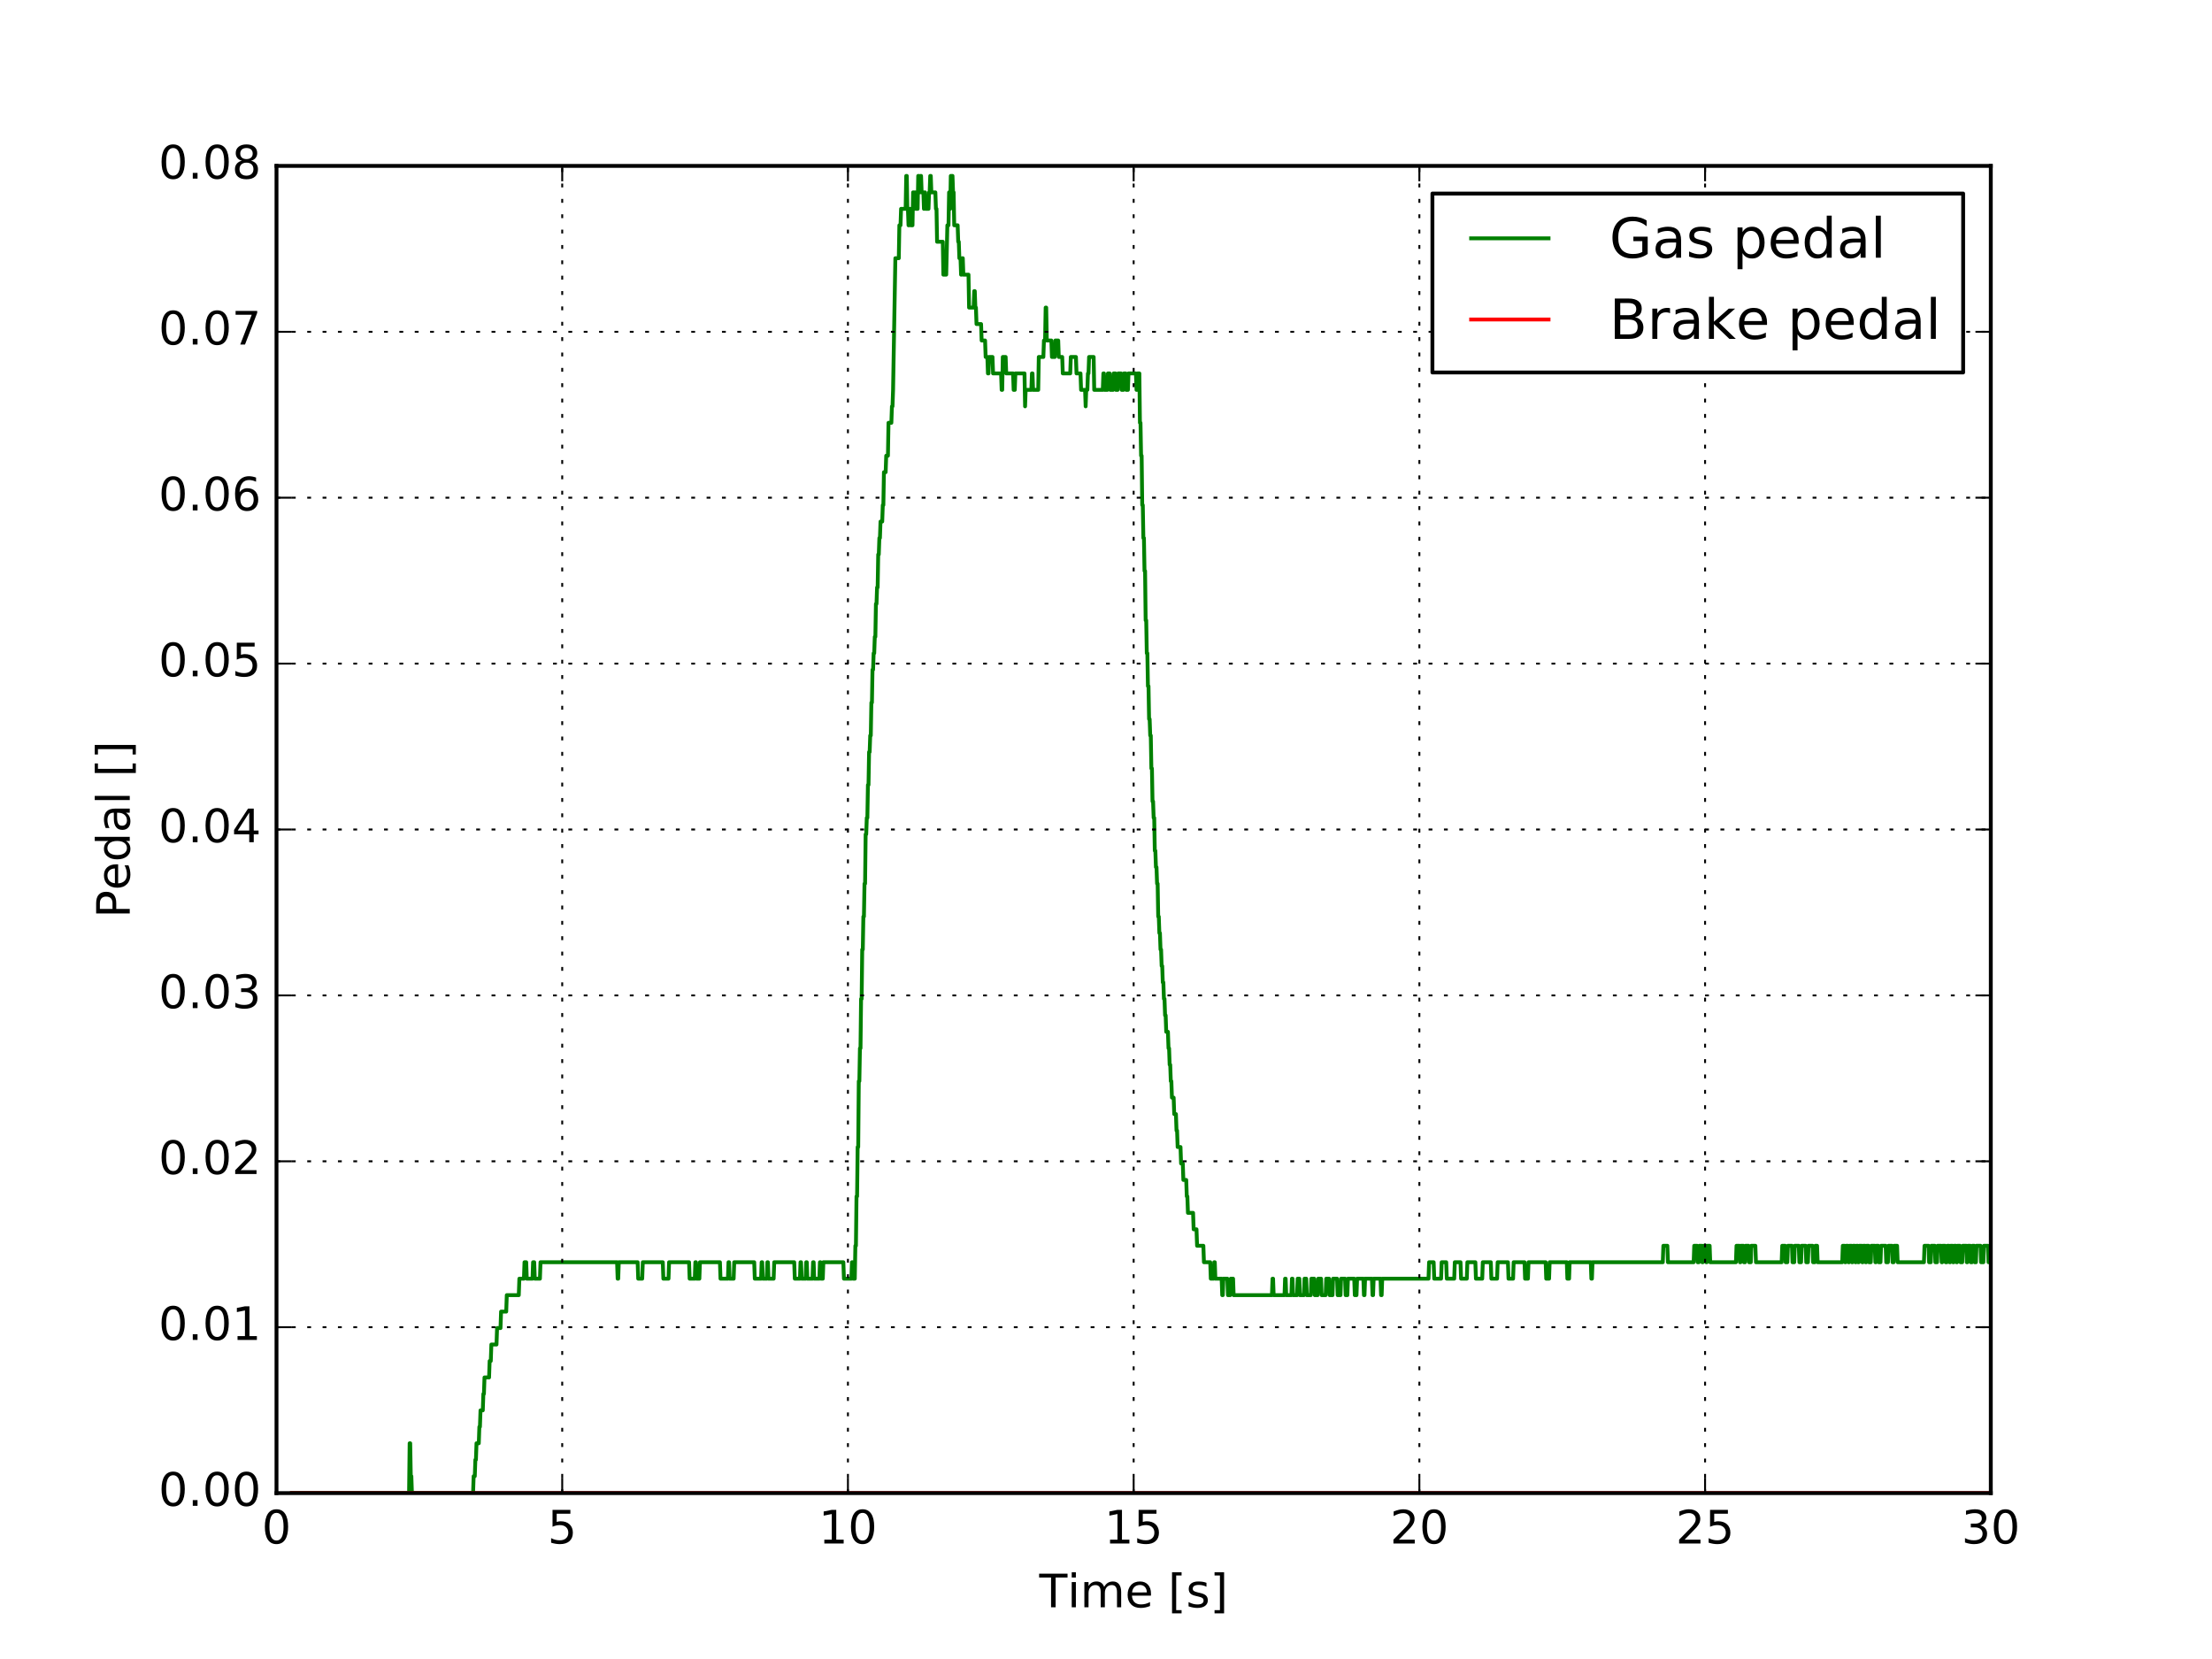 <?xml version="1.0" encoding="utf-8" standalone="no"?>
<!DOCTYPE svg PUBLIC "-//W3C//DTD SVG 1.1//EN"
  "http://www.w3.org/Graphics/SVG/1.1/DTD/svg11.dtd">
<!-- Created with matplotlib (http://matplotlib.org/) -->
<svg height="432pt" version="1.1" viewBox="0 0 576 432" width="576pt" xmlns="http://www.w3.org/2000/svg" xmlns:xlink="http://www.w3.org/1999/xlink">
 <defs>
  <style type="text/css">
*{stroke-linecap:butt;stroke-linejoin:round;stroke-miterlimit:100000;}
  </style>
 </defs>
 <g id="figure_1">
  <g id="patch_1">
   <path d="M 0 432 
L 576 432 
L 576 0 
L 0 0 
z
" style="fill:#ffffff;"/>
  </g>
  <g id="axes_1">
   <g id="patch_2">
    <path d="M 72 388.8 
L 518.4 388.8 
L 518.4 43.2 
L 72 43.2 
z
" style="fill:#ffffff;"/>
   </g>
   <g id="line2d_1">
    <path clip-path="url(#pad530a8205)" d="M 76.018 388.8 
L 106.522 388.8 
L 106.67 375.828 
L 106.819 375.828 
L 106.968 384.4 
L 107.117 384.4 
L 107.266 388.8 
L 123.187 388.8 
L 123.336 384.4 
L 123.634 384.4 
L 123.782 380.114 
L 123.931 380.114 
L 124.08 375.828 
L 124.675 375.828 
L 124.824 371.542 
L 124.973 371.542 
L 125.122 367.256 
L 125.717 367.256 
L 125.866 362.97 
L 126.014 362.97 
L 126.163 358.684 
L 127.354 358.684 
L 127.502 354.398 
L 127.8 354.398 
L 127.949 350.112 
L 129.288 350.112 
L 129.437 345.826 
L 130.33 345.826 
L 130.478 341.54 
L 131.818 341.54 
L 131.966 337.254 
L 135.091 337.254 
L 135.24 332.968 
L 136.43 332.968 
L 136.579 328.682 
L 137.026 328.682 
L 137.174 332.968 
L 138.662 332.968 
L 138.811 328.682 
L 139.109 328.682 
L 139.258 332.968 
L 140.597 332.968 
L 140.746 328.682 
L 160.685 328.682 
L 160.834 332.968 
L 160.982 332.968 
L 161.131 328.682 
L 166.042 328.682 
L 166.19 332.968 
L 167.232 332.968 
L 167.381 328.682 
L 172.589 328.682 
L 172.738 332.968 
L 174.077 332.968 
L 174.226 328.682 
L 179.434 328.682 
L 179.582 332.968 
L 180.922 332.968 
L 181.07 328.682 
L 181.219 328.682 
L 181.368 332.968 
L 182.112 332.968 
L 182.261 328.682 
L 187.469 328.682 
L 187.618 332.968 
L 189.552 332.968 
L 189.701 328.682 
L 189.85 328.682 
L 189.998 332.968 
L 191.04 332.968 
L 191.189 328.682 
L 196.397 328.682 
L 196.546 332.968 
L 198.182 332.968 
L 198.331 328.682 
L 198.48 328.682 
L 198.629 332.968 
L 199.67 332.968 
L 199.819 328.682 
L 199.968 328.682 
L 200.117 332.968 
L 201.456 332.968 
L 201.605 328.682 
L 206.813 328.682 
L 206.962 332.968 
L 208.301 332.968 
L 208.45 328.682 
L 208.598 328.682 
L 208.747 332.968 
L 209.789 332.968 
L 209.938 328.682 
L 210.086 328.682 
L 210.235 332.968 
L 211.574 332.968 
L 211.723 328.682 
L 211.872 328.682 
L 212.021 332.968 
L 213.36 332.968 
L 213.509 328.682 
L 213.658 328.682 
L 213.806 332.968 
L 214.253 332.968 
L 214.402 328.682 
L 219.61 328.682 
L 219.758 332.968 
L 221.693 332.968 
L 221.842 328.682 
L 221.99 328.682 
L 222.139 332.968 
L 222.586 332.968 
L 222.734 324.396 
L 222.883 324.396 
L 223.032 311.538 
L 223.181 311.538 
L 223.33 298.68 
L 223.478 298.68 
L 223.627 281.536 
L 223.776 281.536 
L 223.925 272.964 
L 224.074 272.964 
L 224.222 260.106 
L 224.371 260.106 
L 224.52 247.248 
L 224.669 247.248 
L 224.818 238.676 
L 224.966 238.676 
L 225.115 230.104 
L 225.264 230.104 
L 225.413 217.246 
L 225.562 217.246 
L 225.71 212.96 
L 225.859 212.96 
L 226.008 204.389 
L 226.157 204.389 
L 226.306 195.817 
L 226.454 195.817 
L 226.603 191.531 
L 226.752 191.531 
L 226.901 182.959 
L 227.05 182.959 
L 227.198 174.387 
L 227.347 174.387 
L 227.496 170.101 
L 227.645 170.101 
L 227.794 165.815 
L 227.942 165.815 
L 228.091 157.243 
L 228.24 157.243 
L 228.389 152.957 
L 228.538 152.957 
L 228.686 144.385 
L 228.835 144.385 
L 228.984 140.099 
L 229.133 140.099 
L 229.282 135.813 
L 229.728 135.813 
L 229.877 131.527 
L 230.026 131.527 
L 230.174 122.955 
L 230.621 122.955 
L 230.77 118.669 
L 231.216 118.669 
L 231.365 110.097 
L 232.109 110.097 
L 232.258 105.811 
L 232.406 105.811 
L 232.555 101.525 
L 233.15 67.237 
L 234.043 67.237 
L 234.192 58.665 
L 234.49 58.665 
L 234.638 54.379 
L 235.829 54.379 
L 235.978 45.807 
L 236.126 45.807 
L 236.275 54.379 
L 236.424 54.379 
L 236.573 58.665 
L 236.722 58.665 
L 236.87 54.379 
L 237.019 54.379 
L 237.168 58.665 
L 237.614 58.665 
L 237.763 50.093 
L 237.912 50.093 
L 238.061 54.379 
L 238.21 50.093 
L 238.358 50.093 
L 238.507 54.379 
L 238.954 54.379 
L 239.102 45.807 
L 239.251 45.807 
L 239.4 50.093 
L 239.549 50.093 
L 239.698 45.807 
L 239.846 45.807 
L 239.995 50.093 
L 240.442 50.093 
L 240.59 54.379 
L 240.739 50.093 
L 240.888 50.093 
L 241.037 54.379 
L 241.781 54.379 
L 241.93 50.093 
L 242.078 50.093 
L 242.227 45.807 
L 242.376 45.807 
L 242.525 50.093 
L 243.566 50.093 
L 243.715 54.379 
L 243.864 54.379 
L 244.013 62.951 
L 245.501 62.951 
L 245.65 71.523 
L 246.394 71.523 
L 246.691 58.665 
L 246.989 58.665 
L 247.138 50.093 
L 247.286 50.093 
L 247.435 54.379 
L 247.584 45.807 
L 248.03 45.807 
L 248.179 50.093 
L 248.328 50.093 
L 248.477 58.665 
L 249.37 58.665 
L 249.518 62.951 
L 249.667 62.951 
L 249.816 67.237 
L 250.114 67.237 
L 250.262 71.523 
L 250.411 71.523 
L 250.56 67.237 
L 250.709 67.237 
L 250.858 71.523 
L 252.197 71.523 
L 252.346 80.095 
L 253.536 80.095 
L 253.685 75.809 
L 253.834 75.809 
L 253.982 80.095 
L 254.131 80.095 
L 254.28 84.381 
L 255.47 84.381 
L 255.619 88.667 
L 256.512 88.667 
L 256.661 92.953 
L 257.107 92.953 
L 257.256 97.239 
L 257.405 97.239 
L 257.554 92.953 
L 258.446 92.953 
L 258.595 97.239 
L 260.678 97.239 
L 260.827 101.525 
L 260.976 101.525 
L 261.125 92.953 
L 261.869 92.953 
L 262.018 97.239 
L 263.803 97.239 
L 263.952 101.525 
L 264.25 101.525 
L 264.398 97.239 
L 266.779 97.239 
L 266.928 105.811 
L 267.077 101.525 
L 268.565 101.525 
L 268.714 97.239 
L 268.862 97.239 
L 269.011 101.525 
L 270.35 101.525 
L 270.499 92.953 
L 271.69 92.953 
L 271.838 88.667 
L 272.136 88.667 
L 272.285 80.095 
L 272.434 80.095 
L 272.582 88.667 
L 273.773 88.667 
L 273.922 92.953 
L 274.666 92.953 
L 274.814 88.667 
L 275.558 88.667 
L 275.707 92.953 
L 276.6 92.953 
L 276.749 97.239 
L 278.683 97.239 
L 278.832 92.953 
L 280.171 92.953 
L 280.32 97.239 
L 281.362 97.239 
L 281.51 101.525 
L 282.552 101.525 
L 282.701 105.811 
L 282.85 101.525 
L 283.147 101.525 
L 283.296 97.239 
L 283.445 97.239 
L 283.594 92.953 
L 284.784 92.953 
L 284.933 101.525 
L 287.165 101.525 
L 287.314 97.239 
L 287.462 97.239 
L 287.611 101.525 
L 288.355 101.525 
L 288.504 97.239 
L 288.95 97.239 
L 289.099 101.525 
L 289.843 101.525 
L 289.992 97.239 
L 290.438 97.239 
L 290.587 101.525 
L 291.034 101.525 
L 291.182 97.239 
L 291.926 97.239 
L 292.075 101.525 
L 292.522 101.525 
L 292.67 97.239 
L 293.117 97.239 
L 293.266 101.525 
L 293.712 101.525 
L 293.861 97.239 
L 295.795 97.239 
L 295.944 101.525 
L 296.093 101.525 
L 296.242 97.239 
L 296.688 97.239 
L 296.837 110.097 
L 296.986 110.097 
L 297.134 118.669 
L 297.283 118.669 
L 297.432 131.527 
L 297.581 131.527 
L 297.73 140.099 
L 297.878 140.099 
L 298.027 148.671 
L 298.176 148.671 
L 298.325 161.529 
L 298.474 161.529 
L 298.622 170.101 
L 298.771 170.101 
L 298.92 178.673 
L 299.069 178.673 
L 299.218 187.245 
L 299.366 187.245 
L 299.515 191.531 
L 299.664 191.531 
L 299.813 200.103 
L 299.962 200.103 
L 300.11 208.674 
L 300.259 208.674 
L 300.408 212.96 
L 300.557 212.96 
L 300.706 221.532 
L 300.854 221.532 
L 301.003 225.818 
L 301.152 225.818 
L 301.301 230.104 
L 301.45 230.104 
L 301.598 238.676 
L 301.747 238.676 
L 301.896 242.962 
L 302.045 242.962 
L 302.194 247.248 
L 302.342 247.248 
L 302.491 251.534 
L 302.64 251.534 
L 302.789 255.82 
L 302.938 255.82 
L 303.086 260.106 
L 303.235 260.106 
L 303.384 264.392 
L 303.533 264.392 
L 303.682 268.678 
L 304.128 268.678 
L 304.277 272.964 
L 304.426 272.964 
L 304.574 277.25 
L 304.723 277.25 
L 304.872 281.536 
L 305.021 281.536 
L 305.17 285.822 
L 305.616 285.822 
L 305.765 290.108 
L 306.211 290.108 
L 306.36 294.394 
L 306.509 294.394 
L 306.658 298.68 
L 307.402 298.68 
L 307.55 302.966 
L 307.997 302.966 
L 308.146 307.252 
L 308.89 307.252 
L 309.038 311.538 
L 309.187 311.538 
L 309.336 315.824 
L 310.675 315.824 
L 310.824 320.11 
L 311.568 320.11 
L 311.717 324.396 
L 313.354 324.396 
L 313.502 328.682 
L 315.139 328.682 
L 315.288 332.968 
L 316.032 332.968 
L 316.181 328.682 
L 316.33 328.682 
L 316.478 332.968 
L 318.115 332.968 
L 318.264 337.254 
L 318.413 337.254 
L 318.562 332.968 
L 319.603 332.968 
L 319.752 337.254 
L 320.347 337.254 
L 320.496 332.968 
L 321.091 332.968 
L 321.24 337.254 
L 331.21 337.254 
L 331.358 332.968 
L 331.507 332.968 
L 331.656 337.254 
L 334.483 337.254 
L 334.632 332.968 
L 334.781 332.968 
L 334.93 337.254 
L 336.269 337.254 
L 336.418 332.968 
L 336.566 332.968 
L 336.715 337.254 
L 337.757 337.254 
L 337.906 332.968 
L 338.352 332.968 
L 338.501 337.254 
L 339.542 337.254 
L 339.691 332.968 
L 340.138 332.968 
L 340.286 337.254 
L 341.328 337.254 
L 341.477 332.968 
L 342.221 332.968 
L 342.37 337.254 
L 343.114 337.254 
L 343.262 332.968 
L 344.006 332.968 
L 344.155 337.254 
L 345.197 337.254 
L 345.346 332.968 
L 346.09 332.968 
L 346.238 337.254 
L 346.982 337.254 
L 347.131 332.968 
L 348.173 332.968 
L 348.322 337.254 
L 349.066 337.254 
L 349.214 332.968 
L 350.256 332.968 
L 350.405 337.254 
L 350.851 337.254 
L 351 332.968 
L 352.637 332.968 
L 352.786 337.254 
L 353.232 337.254 
L 353.381 332.968 
L 355.018 332.968 
L 355.166 337.254 
L 355.315 337.254 
L 355.464 332.968 
L 357.25 332.968 
L 357.398 337.254 
L 357.547 337.254 
L 357.696 332.968 
L 359.482 332.968 
L 359.63 337.254 
L 359.779 337.254 
L 359.928 332.968 
L 371.981 332.968 
L 372.13 328.682 
L 373.32 328.682 
L 373.469 332.968 
L 375.254 332.968 
L 375.403 328.682 
L 376.594 328.682 
L 376.742 332.968 
L 378.677 332.968 
L 378.826 328.682 
L 380.314 328.682 
L 380.462 332.968 
L 381.95 332.968 
L 382.099 328.682 
L 384.182 328.682 
L 384.331 332.968 
L 385.968 332.968 
L 386.117 328.682 
L 388.2 328.682 
L 388.349 332.968 
L 389.837 332.968 
L 389.986 328.682 
L 392.664 328.682 
L 392.813 332.968 
L 394.003 332.968 
L 394.152 328.682 
L 396.979 328.682 
L 397.128 332.968 
L 397.872 332.968 
L 398.021 328.682 
L 402.485 328.682 
L 402.634 332.968 
L 403.378 332.968 
L 403.526 328.682 
L 407.99 328.682 
L 408.139 332.968 
L 408.586 332.968 
L 408.734 328.682 
L 414.24 328.682 
L 414.389 332.968 
L 414.538 332.968 
L 414.686 328.682 
L 432.989 328.682 
L 433.138 324.396 
L 434.179 324.396 
L 434.328 328.682 
L 441.024 328.682 
L 441.173 324.396 
L 441.917 324.396 
L 442.066 328.682 
L 442.363 328.682 
L 442.512 324.396 
L 443.107 324.396 
L 443.256 328.682 
L 443.405 328.682 
L 443.554 324.396 
L 444.149 324.396 
L 444.298 328.682 
L 444.446 328.682 
L 444.595 324.396 
L 445.19 324.396 
L 445.339 328.682 
L 452.035 328.682 
L 452.184 324.396 
L 452.928 324.396 
L 453.077 328.682 
L 453.226 328.682 
L 453.374 324.396 
L 453.97 324.396 
L 454.118 328.682 
L 454.416 328.682 
L 454.565 324.396 
L 455.309 324.396 
L 455.458 328.682 
L 455.904 328.682 
L 456.053 324.396 
L 457.094 324.396 
L 457.243 328.682 
L 463.939 328.682 
L 464.088 324.396 
L 464.832 324.396 
L 464.981 328.682 
L 465.427 328.682 
L 465.576 324.396 
L 466.618 324.396 
L 466.766 328.682 
L 467.213 328.682 
L 467.362 324.396 
L 468.403 324.396 
L 468.552 328.682 
L 468.998 328.682 
L 469.147 324.396 
L 470.189 324.396 
L 470.338 328.682 
L 470.784 328.682 
L 470.933 324.396 
L 471.974 324.396 
L 472.123 328.682 
L 472.57 328.682 
L 472.718 324.396 
L 473.165 324.396 
L 473.314 328.682 
L 479.712 328.682 
L 479.861 324.396 
L 480.307 324.396 
L 480.456 328.682 
L 480.605 328.682 
L 480.754 324.396 
L 481.2 324.396 
L 481.349 328.682 
L 481.498 328.682 
L 481.646 324.396 
L 482.093 324.396 
L 482.242 328.682 
L 482.39 328.682 
L 482.539 324.396 
L 482.986 324.396 
L 483.134 328.682 
L 483.283 328.682 
L 483.432 324.396 
L 483.73 324.396 
L 483.878 328.682 
L 484.027 328.682 
L 484.176 324.396 
L 484.771 324.396 
L 484.92 328.682 
L 485.069 328.682 
L 485.218 324.396 
L 485.664 324.396 
L 485.813 328.682 
L 485.962 328.682 
L 486.11 324.396 
L 486.557 324.396 
L 486.706 328.682 
L 487.152 328.682 
L 487.301 324.396 
L 488.194 324.396 
L 488.342 328.682 
L 488.491 328.682 
L 488.64 324.396 
L 489.086 324.396 
L 489.235 328.682 
L 489.682 328.682 
L 489.83 324.396 
L 491.021 324.396 
L 491.17 328.682 
L 491.616 328.682 
L 491.765 324.396 
L 492.658 324.396 
L 492.806 328.682 
L 493.104 328.682 
L 493.253 324.396 
L 493.997 324.396 
L 494.146 328.682 
L 500.99 328.682 
L 501.139 324.396 
L 502.181 324.396 
L 502.33 328.682 
L 502.776 328.682 
L 502.925 324.396 
L 503.818 324.396 
L 503.966 328.682 
L 504.413 328.682 
L 504.562 324.396 
L 505.454 324.396 
L 505.603 328.682 
L 505.752 328.682 
L 505.901 324.396 
L 506.496 324.396 
L 506.645 328.682 
L 506.942 328.682 
L 507.091 324.396 
L 507.538 324.396 
L 507.686 328.682 
L 507.835 328.682 
L 507.984 324.396 
L 508.43 324.396 
L 508.579 328.682 
L 508.728 328.682 
L 508.877 324.396 
L 509.323 324.396 
L 509.472 328.682 
L 509.621 328.682 
L 509.77 324.396 
L 510.365 324.396 
L 510.514 328.682 
L 510.96 328.682 
L 511.109 324.396 
L 512.002 324.396 
L 512.15 328.682 
L 512.299 328.682 
L 512.448 324.396 
L 513.043 324.396 
L 513.192 328.682 
L 513.49 328.682 
L 513.638 324.396 
L 514.085 324.396 
L 514.234 328.682 
L 514.531 328.682 
L 514.68 324.396 
L 515.722 324.396 
L 515.87 328.682 
L 516.466 328.682 
L 516.614 324.396 
L 517.656 324.396 
L 517.805 328.682 
L 518.102 328.682 
L 518.251 324.396 
L 518.4 324.396 
L 518.4 324.396 
" style="fill:none;stroke:#008000;stroke-linecap:square;"/>
   </g>
   <g id="line2d_2">
    <path clip-path="url(#pad530a8205)" d="M 76.018 388.8 
L 518.4 388.8 
L 518.4 388.8 
" style="fill:none;stroke:#ff0000;stroke-linecap:square;"/>
   </g>
   <g id="patch_3">
    <path d="M 72 43.2 
L 518.4 43.2 
" style="fill:none;stroke:#000000;stroke-linecap:square;stroke-linejoin:miter;"/>
   </g>
   <g id="patch_4">
    <path d="M 518.4 388.8 
L 518.4 43.2 
" style="fill:none;stroke:#000000;stroke-linecap:square;stroke-linejoin:miter;"/>
   </g>
   <g id="patch_5">
    <path d="M 72 388.8 
L 518.4 388.8 
" style="fill:none;stroke:#000000;stroke-linecap:square;stroke-linejoin:miter;"/>
   </g>
   <g id="patch_6">
    <path d="M 72 388.8 
L 72 43.2 
" style="fill:none;stroke:#000000;stroke-linecap:square;stroke-linejoin:miter;"/>
   </g>
   <g id="matplotlib.axis_1">
    <g id="xtick_1">
     <g id="line2d_3">
      <path clip-path="url(#pad530a8205)" d="M 72 388.8 
L 72 43.2 
" style="fill:none;stroke:#000000;stroke-dasharray:1,3;stroke-dashoffset:0.0;stroke-width:0.5;"/>
     </g>
     <g id="line2d_4">
      <defs>
       <path d="M 0 0 
L 0 -4 
" id="md0bd9d31cd" style="stroke:#000000;stroke-width:0.5;"/>
      </defs>
      <g>
       <use style="stroke:#000000;stroke-width:0.5;" x="72.0" xlink:href="#md0bd9d31cd" y="388.8"/>
      </g>
     </g>
     <g id="line2d_5">
      <defs>
       <path d="M 0 0 
L 0 4 
" id="mb708be9882" style="stroke:#000000;stroke-width:0.5;"/>
      </defs>
      <g>
       <use style="stroke:#000000;stroke-width:0.5;" x="72.0" xlink:href="#mb708be9882" y="43.2"/>
      </g>
     </g>
     <g id="text_1">
      <!-- 0 -->
      <defs>
       <path d="M 31.781 66.406 
Q 24.172 66.406 20.328 58.906 
Q 16.5 51.422 16.5 36.375 
Q 16.5 21.391 20.328 13.891 
Q 24.172 6.391 31.781 6.391 
Q 39.453 6.391 43.281 13.891 
Q 47.125 21.391 47.125 36.375 
Q 47.125 51.422 43.281 58.906 
Q 39.453 66.406 31.781 66.406 
M 31.781 74.219 
Q 44.047 74.219 50.516 64.516 
Q 56.984 54.828 56.984 36.375 
Q 56.984 17.969 50.516 8.266 
Q 44.047 -1.422 31.781 -1.422 
Q 19.531 -1.422 13.062 8.266 
Q 6.594 17.969 6.594 36.375 
Q 6.594 54.828 13.062 64.516 
Q 19.531 74.219 31.781 74.219 
" id="BitstreamVeraSans-Roman-30"/>
      </defs>
      <g transform="translate(68.183 401.918)scale(0.12 -0.12)">
       <use xlink:href="#BitstreamVeraSans-Roman-30"/>
      </g>
     </g>
    </g>
    <g id="xtick_2">
     <g id="line2d_6">
      <path clip-path="url(#pad530a8205)" d="M 146.4 388.8 
L 146.4 43.2 
" style="fill:none;stroke:#000000;stroke-dasharray:1,3;stroke-dashoffset:0.0;stroke-width:0.5;"/>
     </g>
     <g id="line2d_7">
      <g>
       <use style="stroke:#000000;stroke-width:0.5;" x="146.4" xlink:href="#md0bd9d31cd" y="388.8"/>
      </g>
     </g>
     <g id="line2d_8">
      <g>
       <use style="stroke:#000000;stroke-width:0.5;" x="146.4" xlink:href="#mb708be9882" y="43.2"/>
      </g>
     </g>
     <g id="text_2">
      <!-- 5 -->
      <defs>
       <path d="M 10.797 72.906 
L 49.516 72.906 
L 49.516 64.594 
L 19.828 64.594 
L 19.828 46.734 
Q 21.969 47.469 24.109 47.828 
Q 26.266 48.188 28.422 48.188 
Q 40.625 48.188 47.75 41.5 
Q 54.891 34.812 54.891 23.391 
Q 54.891 11.625 47.562 5.094 
Q 40.234 -1.422 26.906 -1.422 
Q 22.312 -1.422 17.547 -0.641 
Q 12.797 0.141 7.719 1.703 
L 7.719 11.625 
Q 12.109 9.234 16.797 8.062 
Q 21.484 6.891 26.703 6.891 
Q 35.156 6.891 40.078 11.328 
Q 45.016 15.766 45.016 23.391 
Q 45.016 31 40.078 35.438 
Q 35.156 39.891 26.703 39.891 
Q 22.75 39.891 18.812 39.016 
Q 14.891 38.141 10.797 36.281 
z
" id="BitstreamVeraSans-Roman-35"/>
      </defs>
      <g transform="translate(142.583 401.918)scale(0.12 -0.12)">
       <use xlink:href="#BitstreamVeraSans-Roman-35"/>
      </g>
     </g>
    </g>
    <g id="xtick_3">
     <g id="line2d_9">
      <path clip-path="url(#pad530a8205)" d="M 220.8 388.8 
L 220.8 43.2 
" style="fill:none;stroke:#000000;stroke-dasharray:1,3;stroke-dashoffset:0.0;stroke-width:0.5;"/>
     </g>
     <g id="line2d_10">
      <g>
       <use style="stroke:#000000;stroke-width:0.5;" x="220.8" xlink:href="#md0bd9d31cd" y="388.8"/>
      </g>
     </g>
     <g id="line2d_11">
      <g>
       <use style="stroke:#000000;stroke-width:0.5;" x="220.8" xlink:href="#mb708be9882" y="43.2"/>
      </g>
     </g>
     <g id="text_3">
      <!-- 10 -->
      <defs>
       <path d="M 12.406 8.297 
L 28.516 8.297 
L 28.516 63.922 
L 10.984 60.406 
L 10.984 69.391 
L 28.422 72.906 
L 38.281 72.906 
L 38.281 8.297 
L 54.391 8.297 
L 54.391 0 
L 12.406 0 
z
" id="BitstreamVeraSans-Roman-31"/>
      </defs>
      <g transform="translate(213.165 401.918)scale(0.12 -0.12)">
       <use xlink:href="#BitstreamVeraSans-Roman-31"/>
       <use x="63.623" xlink:href="#BitstreamVeraSans-Roman-30"/>
      </g>
     </g>
    </g>
    <g id="xtick_4">
     <g id="line2d_12">
      <path clip-path="url(#pad530a8205)" d="M 295.2 388.8 
L 295.2 43.2 
" style="fill:none;stroke:#000000;stroke-dasharray:1,3;stroke-dashoffset:0.0;stroke-width:0.5;"/>
     </g>
     <g id="line2d_13">
      <g>
       <use style="stroke:#000000;stroke-width:0.5;" x="295.2" xlink:href="#md0bd9d31cd" y="388.8"/>
      </g>
     </g>
     <g id="line2d_14">
      <g>
       <use style="stroke:#000000;stroke-width:0.5;" x="295.2" xlink:href="#mb708be9882" y="43.2"/>
      </g>
     </g>
     <g id="text_4">
      <!-- 15 -->
      <g transform="translate(287.565 401.918)scale(0.12 -0.12)">
       <use xlink:href="#BitstreamVeraSans-Roman-31"/>
       <use x="63.623" xlink:href="#BitstreamVeraSans-Roman-35"/>
      </g>
     </g>
    </g>
    <g id="xtick_5">
     <g id="line2d_15">
      <path clip-path="url(#pad530a8205)" d="M 369.6 388.8 
L 369.6 43.2 
" style="fill:none;stroke:#000000;stroke-dasharray:1,3;stroke-dashoffset:0.0;stroke-width:0.5;"/>
     </g>
     <g id="line2d_16">
      <g>
       <use style="stroke:#000000;stroke-width:0.5;" x="369.6" xlink:href="#md0bd9d31cd" y="388.8"/>
      </g>
     </g>
     <g id="line2d_17">
      <g>
       <use style="stroke:#000000;stroke-width:0.5;" x="369.6" xlink:href="#mb708be9882" y="43.2"/>
      </g>
     </g>
     <g id="text_5">
      <!-- 20 -->
      <defs>
       <path d="M 19.188 8.297 
L 53.609 8.297 
L 53.609 0 
L 7.328 0 
L 7.328 8.297 
Q 12.938 14.109 22.625 23.891 
Q 32.328 33.688 34.812 36.531 
Q 39.547 41.844 41.422 45.531 
Q 43.312 49.219 43.312 52.781 
Q 43.312 58.594 39.234 62.25 
Q 35.156 65.922 28.609 65.922 
Q 23.969 65.922 18.812 64.312 
Q 13.672 62.703 7.812 59.422 
L 7.812 69.391 
Q 13.766 71.781 18.938 73 
Q 24.125 74.219 28.422 74.219 
Q 39.75 74.219 46.484 68.547 
Q 53.219 62.891 53.219 53.422 
Q 53.219 48.922 51.531 44.891 
Q 49.859 40.875 45.406 35.406 
Q 44.188 33.984 37.641 27.219 
Q 31.109 20.453 19.188 8.297 
" id="BitstreamVeraSans-Roman-32"/>
      </defs>
      <g transform="translate(361.965 401.918)scale(0.12 -0.12)">
       <use xlink:href="#BitstreamVeraSans-Roman-32"/>
       <use x="63.623" xlink:href="#BitstreamVeraSans-Roman-30"/>
      </g>
     </g>
    </g>
    <g id="xtick_6">
     <g id="line2d_18">
      <path clip-path="url(#pad530a8205)" d="M 444 388.8 
L 444 43.2 
" style="fill:none;stroke:#000000;stroke-dasharray:1,3;stroke-dashoffset:0.0;stroke-width:0.5;"/>
     </g>
     <g id="line2d_19">
      <g>
       <use style="stroke:#000000;stroke-width:0.5;" x="444.0" xlink:href="#md0bd9d31cd" y="388.8"/>
      </g>
     </g>
     <g id="line2d_20">
      <g>
       <use style="stroke:#000000;stroke-width:0.5;" x="444.0" xlink:href="#mb708be9882" y="43.2"/>
      </g>
     </g>
     <g id="text_6">
      <!-- 25 -->
      <g transform="translate(436.365 401.918)scale(0.12 -0.12)">
       <use xlink:href="#BitstreamVeraSans-Roman-32"/>
       <use x="63.623" xlink:href="#BitstreamVeraSans-Roman-35"/>
      </g>
     </g>
    </g>
    <g id="xtick_7">
     <g id="line2d_21">
      <path clip-path="url(#pad530a8205)" d="M 518.4 388.8 
L 518.4 43.2 
" style="fill:none;stroke:#000000;stroke-dasharray:1,3;stroke-dashoffset:0.0;stroke-width:0.5;"/>
     </g>
     <g id="line2d_22">
      <g>
       <use style="stroke:#000000;stroke-width:0.5;" x="518.4" xlink:href="#md0bd9d31cd" y="388.8"/>
      </g>
     </g>
     <g id="line2d_23">
      <g>
       <use style="stroke:#000000;stroke-width:0.5;" x="518.4" xlink:href="#mb708be9882" y="43.2"/>
      </g>
     </g>
     <g id="text_7">
      <!-- 30 -->
      <defs>
       <path d="M 40.578 39.312 
Q 47.656 37.797 51.625 33 
Q 55.609 28.219 55.609 21.188 
Q 55.609 10.406 48.188 4.484 
Q 40.766 -1.422 27.094 -1.422 
Q 22.516 -1.422 17.656 -0.516 
Q 12.797 0.391 7.625 2.203 
L 7.625 11.719 
Q 11.719 9.328 16.594 8.109 
Q 21.484 6.891 26.812 6.891 
Q 36.078 6.891 40.938 10.547 
Q 45.797 14.203 45.797 21.188 
Q 45.797 27.641 41.281 31.266 
Q 36.766 34.906 28.719 34.906 
L 20.219 34.906 
L 20.219 43.016 
L 29.109 43.016 
Q 36.375 43.016 40.234 45.922 
Q 44.094 48.828 44.094 54.297 
Q 44.094 59.906 40.109 62.906 
Q 36.141 65.922 28.719 65.922 
Q 24.656 65.922 20.016 65.031 
Q 15.375 64.156 9.812 62.312 
L 9.812 71.094 
Q 15.438 72.656 20.344 73.438 
Q 25.25 74.219 29.594 74.219 
Q 40.828 74.219 47.359 69.109 
Q 53.906 64.016 53.906 55.328 
Q 53.906 49.266 50.438 45.094 
Q 46.969 40.922 40.578 39.312 
" id="BitstreamVeraSans-Roman-33"/>
      </defs>
      <g transform="translate(510.765 401.918)scale(0.12 -0.12)">
       <use xlink:href="#BitstreamVeraSans-Roman-33"/>
       <use x="63.623" xlink:href="#BitstreamVeraSans-Roman-30"/>
      </g>
     </g>
    </g>
    <g id="text_8">
     <!-- Time [s] -->
     <defs>
      <path id="BitstreamVeraSans-Roman-20"/>
      <path d="M 8.594 75.984 
L 29.297 75.984 
L 29.297 69 
L 17.578 69 
L 17.578 -6.203 
L 29.297 -6.203 
L 29.297 -13.188 
L 8.594 -13.188 
z
" id="BitstreamVeraSans-Roman-5b"/>
      <path d="M 30.422 75.984 
L 30.422 -13.188 
L 9.719 -13.188 
L 9.719 -6.203 
L 21.391 -6.203 
L 21.391 69 
L 9.719 69 
L 9.719 75.984 
z
" id="BitstreamVeraSans-Roman-5d"/>
      <path d="M 52 44.188 
Q 55.375 50.25 60.062 53.125 
Q 64.75 56 71.094 56 
Q 79.641 56 84.281 50.016 
Q 88.922 44.047 88.922 33.016 
L 88.922 0 
L 79.891 0 
L 79.891 32.719 
Q 79.891 40.578 77.094 44.375 
Q 74.312 48.188 68.609 48.188 
Q 61.625 48.188 57.562 43.547 
Q 53.516 38.922 53.516 30.906 
L 53.516 0 
L 44.484 0 
L 44.484 32.719 
Q 44.484 40.625 41.703 44.406 
Q 38.922 48.188 33.109 48.188 
Q 26.219 48.188 22.156 43.531 
Q 18.109 38.875 18.109 30.906 
L 18.109 0 
L 9.078 0 
L 9.078 54.688 
L 18.109 54.688 
L 18.109 46.188 
Q 21.188 51.219 25.484 53.609 
Q 29.781 56 35.688 56 
Q 41.656 56 45.828 52.969 
Q 50 49.953 52 44.188 
" id="BitstreamVeraSans-Roman-6d"/>
      <path d="M 9.422 54.688 
L 18.406 54.688 
L 18.406 0 
L 9.422 0 
z
M 9.422 75.984 
L 18.406 75.984 
L 18.406 64.594 
L 9.422 64.594 
z
" id="BitstreamVeraSans-Roman-69"/>
      <path d="M 56.203 29.594 
L 56.203 25.203 
L 14.891 25.203 
Q 15.484 15.922 20.484 11.062 
Q 25.484 6.203 34.422 6.203 
Q 39.594 6.203 44.453 7.469 
Q 49.312 8.734 54.109 11.281 
L 54.109 2.781 
Q 49.266 0.734 44.188 -0.344 
Q 39.109 -1.422 33.891 -1.422 
Q 20.797 -1.422 13.156 6.188 
Q 5.516 13.812 5.516 26.812 
Q 5.516 40.234 12.766 48.109 
Q 20.016 56 32.328 56 
Q 43.359 56 49.781 48.891 
Q 56.203 41.797 56.203 29.594 
M 47.219 32.234 
Q 47.125 39.594 43.094 43.984 
Q 39.062 48.391 32.422 48.391 
Q 24.906 48.391 20.391 44.141 
Q 15.875 39.891 15.188 32.172 
z
" id="BitstreamVeraSans-Roman-65"/>
      <path d="M -0.297 72.906 
L 61.375 72.906 
L 61.375 64.594 
L 35.5 64.594 
L 35.5 0 
L 25.594 0 
L 25.594 64.594 
L -0.297 64.594 
z
" id="BitstreamVeraSans-Roman-54"/>
      <path d="M 44.281 53.078 
L 44.281 44.578 
Q 40.484 46.531 36.375 47.5 
Q 32.281 48.484 27.875 48.484 
Q 21.188 48.484 17.844 46.438 
Q 14.5 44.391 14.5 40.281 
Q 14.5 37.156 16.891 35.375 
Q 19.281 33.594 26.516 31.984 
L 29.594 31.297 
Q 39.156 29.25 43.188 25.516 
Q 47.219 21.781 47.219 15.094 
Q 47.219 7.469 41.188 3.016 
Q 35.156 -1.422 24.609 -1.422 
Q 20.219 -1.422 15.453 -0.562 
Q 10.688 0.297 5.422 2 
L 5.422 11.281 
Q 10.406 8.688 15.234 7.391 
Q 20.062 6.109 24.812 6.109 
Q 31.156 6.109 34.562 8.281 
Q 37.984 10.453 37.984 14.406 
Q 37.984 18.062 35.516 20.016 
Q 33.062 21.969 24.703 23.781 
L 21.578 24.516 
Q 13.234 26.266 9.516 29.906 
Q 5.812 33.547 5.812 39.891 
Q 5.812 47.609 11.281 51.797 
Q 16.75 56 26.812 56 
Q 31.781 56 36.172 55.266 
Q 40.578 54.547 44.281 53.078 
" id="BitstreamVeraSans-Roman-73"/>
     </defs>
     <g transform="translate(270.621 418.532)scale(0.12 -0.12)">
      <use xlink:href="#BitstreamVeraSans-Roman-54"/>
      <use x="61.037" xlink:href="#BitstreamVeraSans-Roman-69"/>
      <use x="88.82" xlink:href="#BitstreamVeraSans-Roman-6d"/>
      <use x="186.232" xlink:href="#BitstreamVeraSans-Roman-65"/>
      <use x="247.756" xlink:href="#BitstreamVeraSans-Roman-20"/>
      <use x="279.543" xlink:href="#BitstreamVeraSans-Roman-5b"/>
      <use x="318.557" xlink:href="#BitstreamVeraSans-Roman-73"/>
      <use x="370.656" xlink:href="#BitstreamVeraSans-Roman-5d"/>
     </g>
    </g>
   </g>
   <g id="matplotlib.axis_2">
    <g id="ytick_1">
     <g id="line2d_24">
      <path clip-path="url(#pad530a8205)" d="M 72 388.8 
L 518.4 388.8 
" style="fill:none;stroke:#000000;stroke-dasharray:1,3;stroke-dashoffset:0.0;stroke-width:0.5;"/>
     </g>
     <g id="line2d_25">
      <defs>
       <path d="M 0 0 
L 4 0 
" id="maac1ec16ef" style="stroke:#000000;stroke-width:0.5;"/>
      </defs>
      <g>
       <use style="stroke:#000000;stroke-width:0.5;" x="72.0" xlink:href="#maac1ec16ef" y="388.8"/>
      </g>
     </g>
     <g id="line2d_26">
      <defs>
       <path d="M 0 0 
L -4 0 
" id="me97ed9dbe0" style="stroke:#000000;stroke-width:0.5;"/>
      </defs>
      <g>
       <use style="stroke:#000000;stroke-width:0.5;" x="518.4" xlink:href="#me97ed9dbe0" y="388.8"/>
      </g>
     </g>
     <g id="text_9">
      <!-- 0.00 -->
      <defs>
       <path d="M 10.688 12.406 
L 21 12.406 
L 21 0 
L 10.688 0 
z
" id="BitstreamVeraSans-Roman-2e"/>
      </defs>
      <g transform="translate(41.281 392.111)scale(0.12 -0.12)">
       <use xlink:href="#BitstreamVeraSans-Roman-30"/>
       <use x="63.623" xlink:href="#BitstreamVeraSans-Roman-2e"/>
       <use x="95.41" xlink:href="#BitstreamVeraSans-Roman-30"/>
       <use x="159.033" xlink:href="#BitstreamVeraSans-Roman-30"/>
      </g>
     </g>
    </g>
    <g id="ytick_2">
     <g id="line2d_27">
      <path clip-path="url(#pad530a8205)" d="M 72 345.6 
L 518.4 345.6 
" style="fill:none;stroke:#000000;stroke-dasharray:1,3;stroke-dashoffset:0.0;stroke-width:0.5;"/>
     </g>
     <g id="line2d_28">
      <g>
       <use style="stroke:#000000;stroke-width:0.5;" x="72.0" xlink:href="#maac1ec16ef" y="345.6"/>
      </g>
     </g>
     <g id="line2d_29">
      <g>
       <use style="stroke:#000000;stroke-width:0.5;" x="518.4" xlink:href="#me97ed9dbe0" y="345.6"/>
      </g>
     </g>
     <g id="text_10">
      <!-- 0.01 -->
      <g transform="translate(41.281 348.911)scale(0.12 -0.12)">
       <use xlink:href="#BitstreamVeraSans-Roman-30"/>
       <use x="63.623" xlink:href="#BitstreamVeraSans-Roman-2e"/>
       <use x="95.41" xlink:href="#BitstreamVeraSans-Roman-30"/>
       <use x="159.033" xlink:href="#BitstreamVeraSans-Roman-31"/>
      </g>
     </g>
    </g>
    <g id="ytick_3">
     <g id="line2d_30">
      <path clip-path="url(#pad530a8205)" d="M 72 302.4 
L 518.4 302.4 
" style="fill:none;stroke:#000000;stroke-dasharray:1,3;stroke-dashoffset:0.0;stroke-width:0.5;"/>
     </g>
     <g id="line2d_31">
      <g>
       <use style="stroke:#000000;stroke-width:0.5;" x="72.0" xlink:href="#maac1ec16ef" y="302.4"/>
      </g>
     </g>
     <g id="line2d_32">
      <g>
       <use style="stroke:#000000;stroke-width:0.5;" x="518.4" xlink:href="#me97ed9dbe0" y="302.4"/>
      </g>
     </g>
     <g id="text_11">
      <!-- 0.02 -->
      <g transform="translate(41.281 305.711)scale(0.12 -0.12)">
       <use xlink:href="#BitstreamVeraSans-Roman-30"/>
       <use x="63.623" xlink:href="#BitstreamVeraSans-Roman-2e"/>
       <use x="95.41" xlink:href="#BitstreamVeraSans-Roman-30"/>
       <use x="159.033" xlink:href="#BitstreamVeraSans-Roman-32"/>
      </g>
     </g>
    </g>
    <g id="ytick_4">
     <g id="line2d_33">
      <path clip-path="url(#pad530a8205)" d="M 72 259.2 
L 518.4 259.2 
" style="fill:none;stroke:#000000;stroke-dasharray:1,3;stroke-dashoffset:0.0;stroke-width:0.5;"/>
     </g>
     <g id="line2d_34">
      <g>
       <use style="stroke:#000000;stroke-width:0.5;" x="72.0" xlink:href="#maac1ec16ef" y="259.2"/>
      </g>
     </g>
     <g id="line2d_35">
      <g>
       <use style="stroke:#000000;stroke-width:0.5;" x="518.4" xlink:href="#me97ed9dbe0" y="259.2"/>
      </g>
     </g>
     <g id="text_12">
      <!-- 0.03 -->
      <g transform="translate(41.281 262.511)scale(0.12 -0.12)">
       <use xlink:href="#BitstreamVeraSans-Roman-30"/>
       <use x="63.623" xlink:href="#BitstreamVeraSans-Roman-2e"/>
       <use x="95.41" xlink:href="#BitstreamVeraSans-Roman-30"/>
       <use x="159.033" xlink:href="#BitstreamVeraSans-Roman-33"/>
      </g>
     </g>
    </g>
    <g id="ytick_5">
     <g id="line2d_36">
      <path clip-path="url(#pad530a8205)" d="M 72 216 
L 518.4 216 
" style="fill:none;stroke:#000000;stroke-dasharray:1,3;stroke-dashoffset:0.0;stroke-width:0.5;"/>
     </g>
     <g id="line2d_37">
      <g>
       <use style="stroke:#000000;stroke-width:0.5;" x="72.0" xlink:href="#maac1ec16ef" y="216.0"/>
      </g>
     </g>
     <g id="line2d_38">
      <g>
       <use style="stroke:#000000;stroke-width:0.5;" x="518.4" xlink:href="#me97ed9dbe0" y="216.0"/>
      </g>
     </g>
     <g id="text_13">
      <!-- 0.04 -->
      <defs>
       <path d="M 37.797 64.312 
L 12.891 25.391 
L 37.797 25.391 
z
M 35.203 72.906 
L 47.609 72.906 
L 47.609 25.391 
L 58.016 25.391 
L 58.016 17.188 
L 47.609 17.188 
L 47.609 0 
L 37.797 0 
L 37.797 17.188 
L 4.891 17.188 
L 4.891 26.703 
z
" id="BitstreamVeraSans-Roman-34"/>
      </defs>
      <g transform="translate(41.281 219.311)scale(0.12 -0.12)">
       <use xlink:href="#BitstreamVeraSans-Roman-30"/>
       <use x="63.623" xlink:href="#BitstreamVeraSans-Roman-2e"/>
       <use x="95.41" xlink:href="#BitstreamVeraSans-Roman-30"/>
       <use x="159.033" xlink:href="#BitstreamVeraSans-Roman-34"/>
      </g>
     </g>
    </g>
    <g id="ytick_6">
     <g id="line2d_39">
      <path clip-path="url(#pad530a8205)" d="M 72 172.8 
L 518.4 172.8 
" style="fill:none;stroke:#000000;stroke-dasharray:1,3;stroke-dashoffset:0.0;stroke-width:0.5;"/>
     </g>
     <g id="line2d_40">
      <g>
       <use style="stroke:#000000;stroke-width:0.5;" x="72.0" xlink:href="#maac1ec16ef" y="172.8"/>
      </g>
     </g>
     <g id="line2d_41">
      <g>
       <use style="stroke:#000000;stroke-width:0.5;" x="518.4" xlink:href="#me97ed9dbe0" y="172.8"/>
      </g>
     </g>
     <g id="text_14">
      <!-- 0.05 -->
      <g transform="translate(41.281 176.111)scale(0.12 -0.12)">
       <use xlink:href="#BitstreamVeraSans-Roman-30"/>
       <use x="63.623" xlink:href="#BitstreamVeraSans-Roman-2e"/>
       <use x="95.41" xlink:href="#BitstreamVeraSans-Roman-30"/>
       <use x="159.033" xlink:href="#BitstreamVeraSans-Roman-35"/>
      </g>
     </g>
    </g>
    <g id="ytick_7">
     <g id="line2d_42">
      <path clip-path="url(#pad530a8205)" d="M 72 129.6 
L 518.4 129.6 
" style="fill:none;stroke:#000000;stroke-dasharray:1,3;stroke-dashoffset:0.0;stroke-width:0.5;"/>
     </g>
     <g id="line2d_43">
      <g>
       <use style="stroke:#000000;stroke-width:0.5;" x="72.0" xlink:href="#maac1ec16ef" y="129.6"/>
      </g>
     </g>
     <g id="line2d_44">
      <g>
       <use style="stroke:#000000;stroke-width:0.5;" x="518.4" xlink:href="#me97ed9dbe0" y="129.6"/>
      </g>
     </g>
     <g id="text_15">
      <!-- 0.06 -->
      <defs>
       <path d="M 33.016 40.375 
Q 26.375 40.375 22.484 35.828 
Q 18.609 31.297 18.609 23.391 
Q 18.609 15.531 22.484 10.953 
Q 26.375 6.391 33.016 6.391 
Q 39.656 6.391 43.531 10.953 
Q 47.406 15.531 47.406 23.391 
Q 47.406 31.297 43.531 35.828 
Q 39.656 40.375 33.016 40.375 
M 52.594 71.297 
L 52.594 62.312 
Q 48.875 64.062 45.094 64.984 
Q 41.312 65.922 37.594 65.922 
Q 27.828 65.922 22.672 59.328 
Q 17.531 52.734 16.797 39.406 
Q 19.672 43.656 24.016 45.922 
Q 28.375 48.188 33.594 48.188 
Q 44.578 48.188 50.953 41.516 
Q 57.328 34.859 57.328 23.391 
Q 57.328 12.156 50.688 5.359 
Q 44.047 -1.422 33.016 -1.422 
Q 20.359 -1.422 13.672 8.266 
Q 6.984 17.969 6.984 36.375 
Q 6.984 53.656 15.188 63.938 
Q 23.391 74.219 37.203 74.219 
Q 40.922 74.219 44.703 73.484 
Q 48.484 72.75 52.594 71.297 
" id="BitstreamVeraSans-Roman-36"/>
      </defs>
      <g transform="translate(41.281 132.911)scale(0.12 -0.12)">
       <use xlink:href="#BitstreamVeraSans-Roman-30"/>
       <use x="63.623" xlink:href="#BitstreamVeraSans-Roman-2e"/>
       <use x="95.41" xlink:href="#BitstreamVeraSans-Roman-30"/>
       <use x="159.033" xlink:href="#BitstreamVeraSans-Roman-36"/>
      </g>
     </g>
    </g>
    <g id="ytick_8">
     <g id="line2d_45">
      <path clip-path="url(#pad530a8205)" d="M 72 86.4 
L 518.4 86.4 
" style="fill:none;stroke:#000000;stroke-dasharray:1,3;stroke-dashoffset:0.0;stroke-width:0.5;"/>
     </g>
     <g id="line2d_46">
      <g>
       <use style="stroke:#000000;stroke-width:0.5;" x="72.0" xlink:href="#maac1ec16ef" y="86.4"/>
      </g>
     </g>
     <g id="line2d_47">
      <g>
       <use style="stroke:#000000;stroke-width:0.5;" x="518.4" xlink:href="#me97ed9dbe0" y="86.4"/>
      </g>
     </g>
     <g id="text_16">
      <!-- 0.07 -->
      <defs>
       <path d="M 8.203 72.906 
L 55.078 72.906 
L 55.078 68.703 
L 28.609 0 
L 18.312 0 
L 43.219 64.594 
L 8.203 64.594 
z
" id="BitstreamVeraSans-Roman-37"/>
      </defs>
      <g transform="translate(41.281 89.711)scale(0.12 -0.12)">
       <use xlink:href="#BitstreamVeraSans-Roman-30"/>
       <use x="63.623" xlink:href="#BitstreamVeraSans-Roman-2e"/>
       <use x="95.41" xlink:href="#BitstreamVeraSans-Roman-30"/>
       <use x="159.033" xlink:href="#BitstreamVeraSans-Roman-37"/>
      </g>
     </g>
    </g>
    <g id="ytick_9">
     <g id="line2d_48">
      <path clip-path="url(#pad530a8205)" d="M 72 43.2 
L 518.4 43.2 
" style="fill:none;stroke:#000000;stroke-dasharray:1,3;stroke-dashoffset:0.0;stroke-width:0.5;"/>
     </g>
     <g id="line2d_49">
      <g>
       <use style="stroke:#000000;stroke-width:0.5;" x="72.0" xlink:href="#maac1ec16ef" y="43.2"/>
      </g>
     </g>
     <g id="line2d_50">
      <g>
       <use style="stroke:#000000;stroke-width:0.5;" x="518.4" xlink:href="#me97ed9dbe0" y="43.2"/>
      </g>
     </g>
     <g id="text_17">
      <!-- 0.08 -->
      <defs>
       <path d="M 31.781 34.625 
Q 24.75 34.625 20.719 30.859 
Q 16.703 27.094 16.703 20.516 
Q 16.703 13.922 20.719 10.156 
Q 24.75 6.391 31.781 6.391 
Q 38.812 6.391 42.859 10.172 
Q 46.922 13.969 46.922 20.516 
Q 46.922 27.094 42.891 30.859 
Q 38.875 34.625 31.781 34.625 
M 21.922 38.812 
Q 15.578 40.375 12.031 44.719 
Q 8.5 49.078 8.5 55.328 
Q 8.5 64.062 14.719 69.141 
Q 20.953 74.219 31.781 74.219 
Q 42.672 74.219 48.875 69.141 
Q 55.078 64.062 55.078 55.328 
Q 55.078 49.078 51.531 44.719 
Q 48 40.375 41.703 38.812 
Q 48.828 37.156 52.797 32.312 
Q 56.781 27.484 56.781 20.516 
Q 56.781 9.906 50.312 4.234 
Q 43.844 -1.422 31.781 -1.422 
Q 19.734 -1.422 13.25 4.234 
Q 6.781 9.906 6.781 20.516 
Q 6.781 27.484 10.781 32.312 
Q 14.797 37.156 21.922 38.812 
M 18.312 54.391 
Q 18.312 48.734 21.844 45.562 
Q 25.391 42.391 31.781 42.391 
Q 38.141 42.391 41.719 45.562 
Q 45.312 48.734 45.312 54.391 
Q 45.312 60.062 41.719 63.234 
Q 38.141 66.406 31.781 66.406 
Q 25.391 66.406 21.844 63.234 
Q 18.312 60.062 18.312 54.391 
" id="BitstreamVeraSans-Roman-38"/>
      </defs>
      <g transform="translate(41.281 46.511)scale(0.12 -0.12)">
       <use xlink:href="#BitstreamVeraSans-Roman-30"/>
       <use x="63.623" xlink:href="#BitstreamVeraSans-Roman-2e"/>
       <use x="95.41" xlink:href="#BitstreamVeraSans-Roman-30"/>
       <use x="159.033" xlink:href="#BitstreamVeraSans-Roman-38"/>
      </g>
     </g>
    </g>
    <g id="text_18">
     <!-- Pedal [] -->
     <defs>
      <path d="M 19.672 64.797 
L 19.672 37.406 
L 32.078 37.406 
Q 38.969 37.406 42.719 40.969 
Q 46.484 44.531 46.484 51.125 
Q 46.484 57.672 42.719 61.234 
Q 38.969 64.797 32.078 64.797 
z
M 9.812 72.906 
L 32.078 72.906 
Q 44.344 72.906 50.609 67.359 
Q 56.891 61.812 56.891 51.125 
Q 56.891 40.328 50.609 34.812 
Q 44.344 29.297 32.078 29.297 
L 19.672 29.297 
L 19.672 0 
L 9.812 0 
z
" id="BitstreamVeraSans-Roman-50"/>
      <path d="M 45.406 46.391 
L 45.406 75.984 
L 54.391 75.984 
L 54.391 0 
L 45.406 0 
L 45.406 8.203 
Q 42.578 3.328 38.25 0.953 
Q 33.938 -1.422 27.875 -1.422 
Q 17.969 -1.422 11.734 6.484 
Q 5.516 14.406 5.516 27.297 
Q 5.516 40.188 11.734 48.094 
Q 17.969 56 27.875 56 
Q 33.938 56 38.25 53.625 
Q 42.578 51.266 45.406 46.391 
M 14.797 27.297 
Q 14.797 17.391 18.875 11.75 
Q 22.953 6.109 30.078 6.109 
Q 37.203 6.109 41.297 11.75 
Q 45.406 17.391 45.406 27.297 
Q 45.406 37.203 41.297 42.844 
Q 37.203 48.484 30.078 48.484 
Q 22.953 48.484 18.875 42.844 
Q 14.797 37.203 14.797 27.297 
" id="BitstreamVeraSans-Roman-64"/>
      <path d="M 34.281 27.484 
Q 23.391 27.484 19.188 25 
Q 14.984 22.516 14.984 16.5 
Q 14.984 11.719 18.141 8.906 
Q 21.297 6.109 26.703 6.109 
Q 34.188 6.109 38.703 11.406 
Q 43.219 16.703 43.219 25.484 
L 43.219 27.484 
z
M 52.203 31.203 
L 52.203 0 
L 43.219 0 
L 43.219 8.297 
Q 40.141 3.328 35.547 0.953 
Q 30.953 -1.422 24.312 -1.422 
Q 15.922 -1.422 10.953 3.297 
Q 6 8.016 6 15.922 
Q 6 25.141 12.172 29.828 
Q 18.359 34.516 30.609 34.516 
L 43.219 34.516 
L 43.219 35.406 
Q 43.219 41.609 39.141 45 
Q 35.062 48.391 27.688 48.391 
Q 23 48.391 18.547 47.266 
Q 14.109 46.141 10.016 43.891 
L 10.016 52.203 
Q 14.938 54.109 19.578 55.047 
Q 24.219 56 28.609 56 
Q 40.484 56 46.344 49.844 
Q 52.203 43.703 52.203 31.203 
" id="BitstreamVeraSans-Roman-61"/>
      <path d="M 9.422 75.984 
L 18.406 75.984 
L 18.406 0 
L 9.422 0 
z
" id="BitstreamVeraSans-Roman-6c"/>
     </defs>
     <g transform="translate(33.786 239.048)rotate(-90.0)scale(0.12 -0.12)">
      <use xlink:href="#BitstreamVeraSans-Roman-50"/>
      <use x="60.256" xlink:href="#BitstreamVeraSans-Roman-65"/>
      <use x="121.779" xlink:href="#BitstreamVeraSans-Roman-64"/>
      <use x="185.256" xlink:href="#BitstreamVeraSans-Roman-61"/>
      <use x="246.535" xlink:href="#BitstreamVeraSans-Roman-6c"/>
      <use x="274.318" xlink:href="#BitstreamVeraSans-Roman-20"/>
      <use x="306.105" xlink:href="#BitstreamVeraSans-Roman-5b"/>
      <use x="345.119" xlink:href="#BitstreamVeraSans-Roman-5d"/>
     </g>
    </g>
   </g>
   <g id="legend_1">
    <g id="patch_7">
     <path d="M 372.998 96.993 
L 511.2 96.993 
L 511.2 50.4 
L 372.998 50.4 
z
" style="fill:#ffffff;stroke:#000000;stroke-linejoin:miter;"/>
    </g>
    <g id="line2d_51">
     <path d="M 383.078 62.062 
L 403.238 62.062 
" style="fill:none;stroke:#008000;stroke-linecap:square;"/>
    </g>
    <g id="line2d_52"/>
    <g id="text_19">
     <!-- Gas pedal -->
     <defs>
      <path d="M 59.516 10.406 
L 59.516 29.984 
L 43.406 29.984 
L 43.406 38.094 
L 69.281 38.094 
L 69.281 6.781 
Q 63.578 2.734 56.688 0.656 
Q 49.812 -1.422 42 -1.422 
Q 24.906 -1.422 15.25 8.562 
Q 5.609 18.562 5.609 36.375 
Q 5.609 54.25 15.25 64.234 
Q 24.906 74.219 42 74.219 
Q 49.125 74.219 55.547 72.453 
Q 61.969 70.703 67.391 67.281 
L 67.391 56.781 
Q 61.922 61.422 55.766 63.766 
Q 49.609 66.109 42.828 66.109 
Q 29.438 66.109 22.719 58.641 
Q 16.016 51.172 16.016 36.375 
Q 16.016 21.625 22.719 14.156 
Q 29.438 6.688 42.828 6.688 
Q 48.047 6.688 52.141 7.594 
Q 56.25 8.5 59.516 10.406 
" id="BitstreamVeraSans-Roman-47"/>
      <path d="M 18.109 8.203 
L 18.109 -20.797 
L 9.078 -20.797 
L 9.078 54.688 
L 18.109 54.688 
L 18.109 46.391 
Q 20.953 51.266 25.266 53.625 
Q 29.594 56 35.594 56 
Q 45.562 56 51.781 48.094 
Q 58.016 40.188 58.016 27.297 
Q 58.016 14.406 51.781 6.484 
Q 45.562 -1.422 35.594 -1.422 
Q 29.594 -1.422 25.266 0.953 
Q 20.953 3.328 18.109 8.203 
M 48.688 27.297 
Q 48.688 37.203 44.609 42.844 
Q 40.531 48.484 33.406 48.484 
Q 26.266 48.484 22.188 42.844 
Q 18.109 37.203 18.109 27.297 
Q 18.109 17.391 22.188 11.75 
Q 26.266 6.109 33.406 6.109 
Q 40.531 6.109 44.609 11.75 
Q 48.688 17.391 48.688 27.297 
" id="BitstreamVeraSans-Roman-70"/>
     </defs>
     <g transform="translate(419.078 67.102)scale(0.144 -0.144)">
      <use xlink:href="#BitstreamVeraSans-Roman-47"/>
      <use x="77.49" xlink:href="#BitstreamVeraSans-Roman-61"/>
      <use x="138.77" xlink:href="#BitstreamVeraSans-Roman-73"/>
      <use x="190.869" xlink:href="#BitstreamVeraSans-Roman-20"/>
      <use x="222.656" xlink:href="#BitstreamVeraSans-Roman-70"/>
      <use x="286.133" xlink:href="#BitstreamVeraSans-Roman-65"/>
      <use x="347.656" xlink:href="#BitstreamVeraSans-Roman-64"/>
      <use x="411.133" xlink:href="#BitstreamVeraSans-Roman-61"/>
      <use x="472.412" xlink:href="#BitstreamVeraSans-Roman-6c"/>
     </g>
    </g>
    <g id="line2d_53">
     <path d="M 383.078 83.198 
L 403.238 83.198 
" style="fill:none;stroke:#ff0000;stroke-linecap:square;"/>
    </g>
    <g id="line2d_54"/>
    <g id="text_20">
     <!-- Brake pedal -->
     <defs>
      <path d="M 41.109 46.297 
Q 39.594 47.172 37.812 47.578 
Q 36.031 48 33.891 48 
Q 26.266 48 22.188 43.047 
Q 18.109 38.094 18.109 28.812 
L 18.109 0 
L 9.078 0 
L 9.078 54.688 
L 18.109 54.688 
L 18.109 46.188 
Q 20.953 51.172 25.484 53.578 
Q 30.031 56 36.531 56 
Q 37.453 56 38.578 55.875 
Q 39.703 55.766 41.062 55.516 
z
" id="BitstreamVeraSans-Roman-72"/>
      <path d="M 19.672 34.812 
L 19.672 8.109 
L 35.5 8.109 
Q 43.453 8.109 47.281 11.406 
Q 51.125 14.703 51.125 21.484 
Q 51.125 28.328 47.281 31.562 
Q 43.453 34.812 35.5 34.812 
z
M 19.672 64.797 
L 19.672 42.828 
L 34.281 42.828 
Q 41.5 42.828 45.031 45.531 
Q 48.578 48.25 48.578 53.812 
Q 48.578 59.328 45.031 62.062 
Q 41.5 64.797 34.281 64.797 
z
M 9.812 72.906 
L 35.016 72.906 
Q 46.297 72.906 52.391 68.219 
Q 58.5 63.531 58.5 54.891 
Q 58.5 48.188 55.375 44.234 
Q 52.25 40.281 46.188 39.312 
Q 53.469 37.75 57.5 32.781 
Q 61.531 27.828 61.531 20.406 
Q 61.531 10.641 54.891 5.312 
Q 48.25 0 35.984 0 
L 9.812 0 
z
" id="BitstreamVeraSans-Roman-42"/>
      <path d="M 9.078 75.984 
L 18.109 75.984 
L 18.109 31.109 
L 44.922 54.688 
L 56.391 54.688 
L 27.391 29.109 
L 57.625 0 
L 45.906 0 
L 18.109 26.703 
L 18.109 0 
L 9.078 0 
z
" id="BitstreamVeraSans-Roman-6b"/>
     </defs>
     <g transform="translate(419.078 88.238)scale(0.144 -0.144)">
      <use xlink:href="#BitstreamVeraSans-Roman-42"/>
      <use x="68.604" xlink:href="#BitstreamVeraSans-Roman-72"/>
      <use x="109.717" xlink:href="#BitstreamVeraSans-Roman-61"/>
      <use x="170.996" xlink:href="#BitstreamVeraSans-Roman-6b"/>
      <use x="228.859" xlink:href="#BitstreamVeraSans-Roman-65"/>
      <use x="290.383" xlink:href="#BitstreamVeraSans-Roman-20"/>
      <use x="322.17" xlink:href="#BitstreamVeraSans-Roman-70"/>
      <use x="385.646" xlink:href="#BitstreamVeraSans-Roman-65"/>
      <use x="447.17" xlink:href="#BitstreamVeraSans-Roman-64"/>
      <use x="510.646" xlink:href="#BitstreamVeraSans-Roman-61"/>
      <use x="571.926" xlink:href="#BitstreamVeraSans-Roman-6c"/>
     </g>
    </g>
   </g>
  </g>
 </g>
 <defs>
  <clipPath id="pad530a8205">
   <rect height="345.6" width="446.4" x="72.0" y="43.2"/>
  </clipPath>
 </defs>
</svg>
